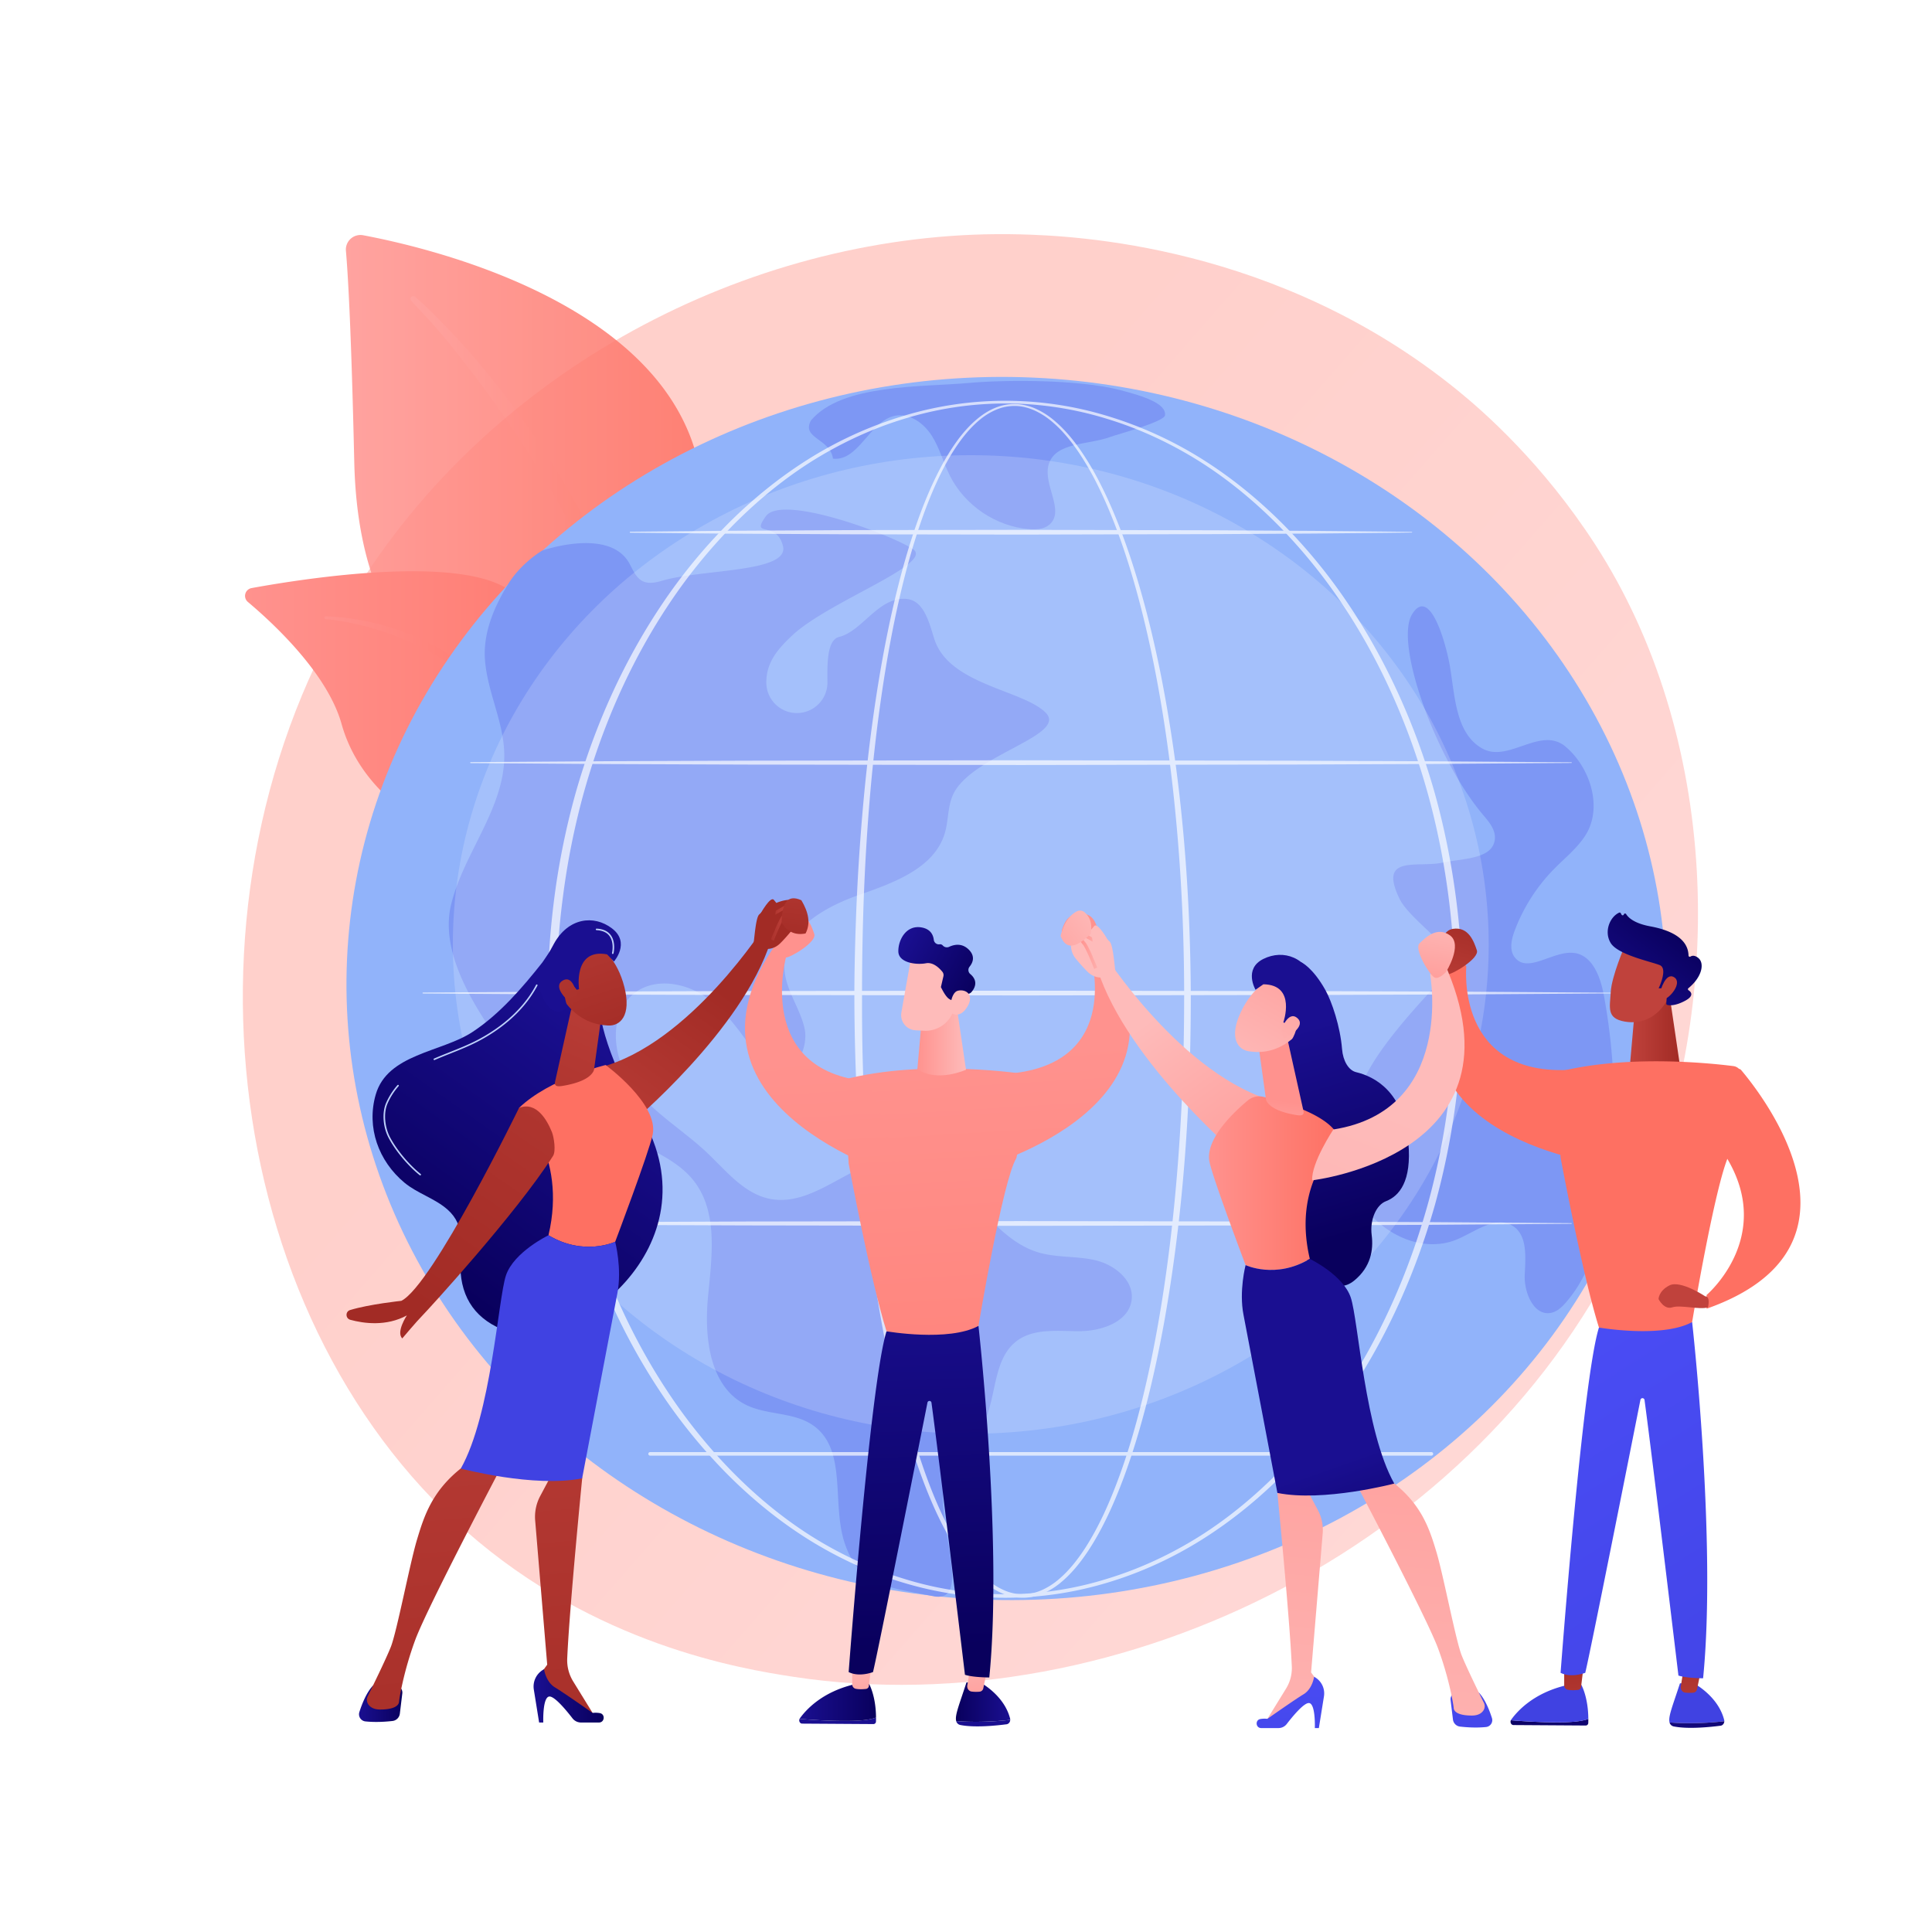 <svg xmlns="http://www.w3.org/2000/svg" xmlns:xlink="http://www.w3.org/1999/xlink" viewBox="0 0 3710 3710"><defs><style>.cls-1{isolation:isolate;}.cls-11,.cls-13,.cls-2{fill:#fff;}.cls-3{opacity:0.33;fill:url(#linear-gradient);}.cls-4{opacity:0.84;}.cls-5{fill:url(#linear-gradient-2);}.cls-6{fill:url(#linear-gradient-3);}.cls-7{fill:url(#linear-gradient-4);}.cls-8{fill:url(#linear-gradient-5);}.cls-9{fill:#91b3fa;}.cls-10{fill:#7d97f4;}.cls-11{opacity:0.17;}.cls-12{opacity:0.68;}.cls-13{mix-blend-mode:soft-light;}.cls-14{fill:url(#linear-gradient-6);}.cls-15{fill:url(#linear-gradient-7);}.cls-16{fill:url(#linear-gradient-8);}.cls-17{fill:url(#linear-gradient-9);}.cls-18{fill:url(#linear-gradient-10);}.cls-19{fill:url(#linear-gradient-11);}.cls-20{fill:url(#linear-gradient-12);}.cls-21{fill:url(#linear-gradient-13);}.cls-22{fill:url(#linear-gradient-14);}.cls-23{fill:url(#linear-gradient-15);}.cls-24{fill:url(#linear-gradient-16);}.cls-25{fill:url(#linear-gradient-17);}.cls-26{fill:url(#linear-gradient-18);}.cls-27{fill:url(#linear-gradient-19);}.cls-28{fill:url(#linear-gradient-20);}.cls-29{fill:url(#linear-gradient-21);}.cls-30{fill:url(#linear-gradient-22);}.cls-31{fill:url(#linear-gradient-23);}.cls-32{fill:url(#linear-gradient-24);}.cls-33{fill:url(#linear-gradient-25);}.cls-34{fill:url(#linear-gradient-26);}.cls-35{fill:url(#linear-gradient-27);}.cls-36{fill:url(#linear-gradient-28);}.cls-37{fill:url(#linear-gradient-29);}.cls-38{fill:url(#linear-gradient-30);}.cls-39{fill:url(#linear-gradient-31);}.cls-40{fill:url(#linear-gradient-32);}.cls-41{fill:url(#linear-gradient-33);}.cls-42{fill:url(#linear-gradient-34);}.cls-43{fill:url(#linear-gradient-35);}.cls-44{fill:url(#linear-gradient-36);}.cls-45{fill:url(#linear-gradient-37);}.cls-46{fill:#bdd0fb;}.cls-47{fill:url(#linear-gradient-38);}.cls-48{fill:url(#linear-gradient-39);}.cls-49{fill:url(#linear-gradient-40);}.cls-50{fill:url(#linear-gradient-41);}.cls-51{fill:url(#linear-gradient-42);}.cls-52{fill:url(#linear-gradient-43);}.cls-53{fill:url(#linear-gradient-44);}.cls-54{fill:url(#linear-gradient-45);}.cls-55{fill:url(#linear-gradient-46);}.cls-56{fill:url(#linear-gradient-47);}.cls-57{fill:url(#linear-gradient-48);}.cls-58{fill:url(#linear-gradient-49);}.cls-59{fill:url(#linear-gradient-50);}.cls-60{fill:url(#linear-gradient-51);}.cls-61{fill:url(#linear-gradient-52);}.cls-62{fill:url(#linear-gradient-53);}.cls-63{fill:url(#linear-gradient-54);}.cls-64{fill:url(#linear-gradient-55);}.cls-65{fill:url(#linear-gradient-56);}.cls-66{fill:url(#linear-gradient-57);}.cls-67{fill:url(#linear-gradient-58);}.cls-68{fill:url(#linear-gradient-59);}.cls-69{fill:url(#linear-gradient-60);}.cls-70{fill:url(#linear-gradient-61);}.cls-71{fill:url(#linear-gradient-62);}.cls-72{fill:url(#linear-gradient-63);}.cls-73{fill:url(#linear-gradient-64);}.cls-74{fill:url(#linear-gradient-65);}.cls-75{fill:url(#linear-gradient-66);}.cls-76{fill:url(#linear-gradient-67);}.cls-77{fill:url(#linear-gradient-68);}.cls-78{fill:url(#linear-gradient-69);}.cls-79{fill:url(#linear-gradient-70);}.cls-80{fill:url(#linear-gradient-71);}.cls-81{fill:url(#linear-gradient-72);}</style><linearGradient id="linear-gradient" x1="3477.82" y1="3288.76" x2="1391.16" y2="1462.93" gradientUnits="userSpaceOnUse"><stop offset="0" stop-color="#ff928e"/><stop offset="1" stop-color="#fe7062"/></linearGradient><linearGradient id="linear-gradient-2" x1="650.51" y1="1138.97" x2="1348.02" y2="1138.97" xlink:href="#linear-gradient"/><linearGradient id="linear-gradient-3" x1="774.44" y1="1152.94" x2="1241.66" y2="1152.94" xlink:href="#linear-gradient"/><linearGradient id="linear-gradient-4" x1="456.88" y1="1715.98" x2="1366" y2="1715.98" xlink:href="#linear-gradient"/><linearGradient id="linear-gradient-5" x1="609.32" y1="1457.72" x2="1109.25" y2="1457.72" xlink:href="#linear-gradient"/><linearGradient id="linear-gradient-6" x1="3015.72" y1="3273.05" x2="3120.03" y2="3273.05" gradientTransform="translate(-1193.78)" gradientUnits="userSpaceOnUse"><stop offset="0" stop-color="#09005d"/><stop offset="1" stop-color="#1a0f91"/></linearGradient><linearGradient id="linear-gradient-7" x1="2698.76" y1="4551.77" x2="2875.34" y2="3958.06" xlink:href="#linear-gradient-6"/><linearGradient id="linear-gradient-8" x1="1623.55" y1="3150.64" x2="1602.73" y2="3332.39" gradientTransform="matrix(-1, 0, 0, 1, 3479.72, 0)" gradientUnits="userSpaceOnUse"><stop offset="0" stop-color="#febbba"/><stop offset="1" stop-color="#ff928e"/></linearGradient><linearGradient id="linear-gradient-9" x1="-85.95" y1="9933.33" x2="90.63" y2="9339.61" gradientTransform="matrix(-1, 0, 0, 1, 3479.72, 0)" xlink:href="#linear-gradient-6"/><linearGradient id="linear-gradient-10" x1="1811.18" y1="3274.53" x2="1957.98" y2="3274.53" gradientTransform="matrix(-1, 0, 0, 1, 3479.72, 0)" xlink:href="#linear-gradient-6"/><linearGradient id="linear-gradient-11" x1="1842.93" y1="3173.9" x2="1823.45" y2="3343.91" xlink:href="#linear-gradient-8"/><linearGradient id="linear-gradient-12" x1="-89.17" y1="3168.46" x2="-65.8" y2="2436.22" gradientTransform="matrix(-1, 0, 0, 1, 1667.88, 0)" xlink:href="#linear-gradient-6"/><linearGradient id="linear-gradient-13" x1="2473.65" y1="2026.91" x2="2566.64" y2="3563.25" gradientTransform="translate(-694.25)" xlink:href="#linear-gradient"/><linearGradient id="linear-gradient-14" x1="-173.44" y1="1998.47" x2="-80.06" y2="1998.47" gradientTransform="matrix(-1, 0, 0, 1, 1667.88, 0)" xlink:href="#linear-gradient-8"/><linearGradient id="linear-gradient-15" x1="9634.54" y1="-1890.51" x2="9798.13" y2="-1930.33" gradientTransform="matrix(-0.88, -0.48, -0.48, 0.88, 1534.21, 1095.14)" xlink:href="#linear-gradient-8"/><linearGradient id="linear-gradient-16" x1="-672.65" y1="541.67" x2="-504.14" y2="541.67" gradientTransform="matrix(-0.88, -0.48, -0.48, 0.88, 1534.21, 1095.14)" xlink:href="#linear-gradient-6"/><linearGradient id="linear-gradient-17" x1="9628.79" y1="-1914.22" x2="9792.39" y2="-1954.03" gradientTransform="matrix(-0.88, -0.48, -0.48, 0.88, 1534.21, 1095.14)" xlink:href="#linear-gradient-8"/><linearGradient id="linear-gradient-18" x1="2251.83" y1="2033.28" x2="2347.66" y2="3616.43" gradientTransform="translate(-694.25)" xlink:href="#linear-gradient"/><linearGradient id="linear-gradient-19" x1="2701.4" y1="2013.13" x2="2794.39" y2="3549.47" gradientTransform="translate(-694.25)" xlink:href="#linear-gradient"/><linearGradient id="linear-gradient-20" x1="2446.77" y1="1068.09" x2="2235.12" y2="1471.25" gradientTransform="matrix(1, 0, 0, 1, 0, 0)" xlink:href="#linear-gradient-8"/><linearGradient id="linear-gradient-21" x1="2054.79" y1="1266" x2="1841.76" y2="1628.74" gradientTransform="translate(-229.15)" xlink:href="#linear-gradient-8"/><linearGradient id="linear-gradient-22" x1="3728.16" y1="2459.06" x2="3388.99" y2="1984.22" gradientTransform="matrix(-1, 0, 0, 1, 4550.7, 0)" xlink:href="#linear-gradient-6"/><linearGradient id="linear-gradient-23" x1="-1191.67" y1="1791.36" x2="-1010.37" y2="2203.87" gradientTransform="matrix(-0.98, -0.21, -0.21, 0.98, 560.76, -113.52)" gradientUnits="userSpaceOnUse"><stop offset="0" stop-color="#a22b25"/><stop offset="1" stop-color="#c0423c"/></linearGradient><linearGradient id="linear-gradient-24" x1="-448.62" y1="3277.14" x2="-365.4" y2="3277.14" gradientTransform="matrix(-1, 0, 0, 1, 310.34, 0)" xlink:href="#linear-gradient-6"/><linearGradient id="linear-gradient-25" x1="-800.26" y1="3605.3" x2="-680.5" y2="2205.64" gradientTransform="matrix(-1, 0, 0, 1, 310.34, 0)" xlink:href="#linear-gradient-23"/><linearGradient id="linear-gradient-26" x1="-835.25" y1="3261.94" x2="-700.59" y2="3261.94" gradientTransform="matrix(-1, 0, 0, 1, 310.34, 0)" xlink:href="#linear-gradient-6"/><linearGradient id="linear-gradient-27" x1="-559.36" y1="3626.13" x2="-439.57" y2="2226.09" gradientTransform="matrix(-1, 0, 0, 1, 310.34, 0)" xlink:href="#linear-gradient-23"/><linearGradient id="linear-gradient-28" x1="2427.31" y1="-5812.74" x2="2245.08" y2="-5360.53" gradientTransform="matrix(-1, 0, 0, 1, 310.34, 0)" xlink:href="#linear-gradient"/><linearGradient id="linear-gradient-29" x1="2024.06" y1="1521.03" x2="1767.58" y2="1811.25" gradientUnits="userSpaceOnUse"><stop offset="0" stop-color="#4f52ff"/><stop offset="1" stop-color="#4042e2"/></linearGradient><linearGradient id="linear-gradient-30" x1="952.25" y1="2360.15" x2="1190.16" y2="1803.35" gradientTransform="matrix(1, 0, 0, 1, 0, 0)" xlink:href="#linear-gradient-23"/><linearGradient id="linear-gradient-31" x1="-1025.74" y1="1964.92" x2="-829.45" y2="1615.6" gradientTransform="matrix(-0.98, -0.19, -0.19, 0.98, 539.43, -99.24)" xlink:href="#linear-gradient-23"/><linearGradient id="linear-gradient-32" x1="9784.41" y1="16788.41" x2="9445.24" y2="16313.57" gradientTransform="matrix(-0.98, -0.19, -0.19, 0.98, 539.43, -99.24)" xlink:href="#linear-gradient-6"/><linearGradient id="linear-gradient-33" x1="-989.46" y1="1993.05" x2="-793.18" y2="1643.72" gradientTransform="matrix(-0.98, -0.19, -0.19, 0.98, 539.43, -99.24)" xlink:href="#linear-gradient-23"/><linearGradient id="linear-gradient-34" x1="-1239.11" y1="1775.96" x2="-1116.18" y2="2055.64" xlink:href="#linear-gradient-23"/><linearGradient id="linear-gradient-35" x1="-24.15" y1="1778.26" x2="23" y2="1778.26" gradientTransform="translate(1475.77)" xlink:href="#linear-gradient-23"/><linearGradient id="linear-gradient-36" x1="766.95" y1="2498.12" x2="1344" y2="1652.8" gradientTransform="matrix(1, 0, 0, 1, 0, 0)" xlink:href="#linear-gradient-23"/><linearGradient id="linear-gradient-37" x1="3125.93" y1="1824.73" x2="3224.57" y2="1961.09" gradientTransform="matrix(-1, 0, 0, 1, 4550.7, 0)" xlink:href="#linear-gradient-23"/><linearGradient id="linear-gradient-38" x1="7243.59" y1="3629.42" x2="7249.88" y2="3440.74" gradientTransform="translate(-4009.63)" xlink:href="#linear-gradient-29"/><linearGradient id="linear-gradient-39" x1="7467.77" y1="3146.54" x2="7079.02" y2="3451.78" gradientTransform="translate(-4009.63)" xlink:href="#linear-gradient-6"/><linearGradient id="linear-gradient-40" x1="-2562.6" y1="3151.21" x2="-2583.7" y2="3335.36" gradientTransform="matrix(-1, 0, 0, 1, 663.87, 0)" xlink:href="#linear-gradient-23"/><linearGradient id="linear-gradient-41" x1="-2204.38" y1="3237.13" x2="-2580.3" y2="3532.31" gradientTransform="matrix(-1, 0, 0, 1, 663.87, 0)" xlink:href="#linear-gradient-6"/><linearGradient id="linear-gradient-42" x1="-2312.79" y1="3746.1" x2="-2306.5" y2="3557.42" gradientTransform="matrix(-1, 0, 0, 1, 663.87, 0)" xlink:href="#linear-gradient-29"/><linearGradient id="linear-gradient-43" x1="-2340.33" y1="3174.77" x2="-2360.06" y2="3347.03" gradientTransform="matrix(-1, 0, 0, 1, 663.87, 0)" xlink:href="#linear-gradient-23"/><linearGradient id="linear-gradient-44" x1="-3050.39" y1="2097.18" x2="-3931.78" y2="3493.66" gradientTransform="matrix(-1, 0, 0, 1, -435.6, 0)" xlink:href="#linear-gradient-29"/><linearGradient id="linear-gradient-45" x1="-4359.4" y1="1983.81" x2="-4264.78" y2="1983.81" gradientTransform="matrix(-1, 0, 0, 1, -1147.97, 0)" xlink:href="#linear-gradient-23"/><linearGradient id="linear-gradient-46" x1="3754.45" y1="690.98" x2="3572.21" y2="1143.19" xlink:href="#linear-gradient"/><linearGradient id="linear-gradient-47" x1="4790.73" y1="-763.54" x2="4608.49" y2="-311.32" gradientTransform="translate(-847.27 -114.55) rotate(-9.14)" xlink:href="#linear-gradient"/><linearGradient id="linear-gradient-48" x1="5853.07" y1="1758.88" x2="5799.05" y2="1936.37" gradientTransform="translate(-3045)" xlink:href="#linear-gradient-23"/><linearGradient id="linear-gradient-49" x1="3959.53" y1="773.62" x2="3777.29" y2="1225.83" xlink:href="#linear-gradient"/><linearGradient id="linear-gradient-50" x1="3529.29" y1="1853.79" x2="3374.44" y2="2178.98" gradientTransform="matrix(1, 0, 0, 1, 0, 0)" xlink:href="#linear-gradient-23"/><linearGradient id="linear-gradient-51" x1="8037.76" y1="6922.52" x2="8105.25" y2="6661.55" gradientTransform="matrix(-1, 0, 0, 1, 12479.12, 0)" xlink:href="#linear-gradient-23"/><linearGradient id="linear-gradient-52" x1="9275.87" y1="1785.08" x2="9407.43" y2="1954.47" gradientTransform="matrix(-1, 0, 0, 1, 12479.12, 0)" xlink:href="#linear-gradient-6"/><linearGradient id="linear-gradient-53" x1="7992.4" y1="6910.79" x2="8059.89" y2="6649.82" gradientTransform="matrix(-1, 0, 0, 1, 12479.12, 0)" xlink:href="#linear-gradient-23"/><linearGradient id="linear-gradient-54" x1="-6003.23" y1="5256.84" x2="-6184.01" y2="5403.37" gradientTransform="translate(1012.7 9790.13) rotate(134.77)" xlink:href="#linear-gradient-23"/><linearGradient id="linear-gradient-55" x1="4967.6" y1="3177.55" x2="5157.78" y2="3610.25" gradientTransform="translate(-3308.16 -113.52) rotate(-12.16)" xlink:href="#linear-gradient-8"/><linearGradient id="linear-gradient-56" x1="4917.84" y1="3161.39" x2="5046.79" y2="3454.77" gradientTransform="translate(-3308.16 -113.52) rotate(-12.16)" xlink:href="#linear-gradient-8"/><linearGradient id="linear-gradient-57" x1="-6332.34" y1="1830.85" x2="-6282.88" y2="1830.85" gradientTransform="matrix(-1, 0, 0, 1, -4223.18, 0)" xlink:href="#linear-gradient-8"/><linearGradient id="linear-gradient-58" x1="9435.43" y1="1879.59" x2="9538.9" y2="2022.62" gradientTransform="translate(-7298.1)" xlink:href="#linear-gradient-8"/><linearGradient id="linear-gradient-59" x1="2602.91" y1="2374.76" x2="2488.17" y2="1976.54" gradientTransform="matrix(1, 0, 0, 1, 0, 0)" xlink:href="#linear-gradient-6"/><linearGradient id="linear-gradient-60" x1="2809.86" y1="2952.69" x2="2812.96" y2="3479.28" xlink:href="#linear-gradient-29"/><linearGradient id="linear-gradient-61" x1="1929.82" y1="3605.15" x2="2045.15" y2="2257.32" gradientTransform="translate(503.33)" xlink:href="#linear-gradient-8"/><linearGradient id="linear-gradient-62" x1="2462.59" y1="3048.87" x2="2465.68" y2="3479.43" xlink:href="#linear-gradient-29"/><linearGradient id="linear-gradient-63" x1="2161.8" y1="3625.21" x2="2277.15" y2="2277.02" gradientTransform="translate(503.33)" xlink:href="#linear-gradient-8"/><linearGradient id="linear-gradient-64" x1="2307.91" y1="2277.34" x2="2558.89" y2="2277.34" xlink:href="#linear-gradient"/><linearGradient id="linear-gradient-65" x1="2651.07" y1="3086.29" x2="2554.89" y2="2812.95" gradientTransform="matrix(1, 0, 0, 1, 0, 0)" xlink:href="#linear-gradient-6"/><linearGradient id="linear-gradient-66" x1="1917.18" y1="2276.59" x2="1938.84" y2="2118.11" gradientTransform="translate(503.33)" xlink:href="#linear-gradient-8"/><linearGradient id="linear-gradient-67" x1="1862.5" y1="2072.26" x2="2051.51" y2="1735.88" gradientTransform="translate(503.33)" xlink:href="#linear-gradient-8"/><linearGradient id="linear-gradient-68" x1="2591.79" y1="2377.96" x2="2477.05" y2="1979.75" gradientTransform="matrix(1, 0, 0, 1, 0, 0)" xlink:href="#linear-gradient-6"/><linearGradient id="linear-gradient-69" x1="1891.78" y1="2100.82" x2="2080.79" y2="1764.45" gradientTransform="translate(503.33)" xlink:href="#linear-gradient-8"/><linearGradient id="linear-gradient-70" x1="3701.92" y1="2129.51" x2="2813" y2="4367.87" gradientTransform="translate(-1038.79)" xlink:href="#linear-gradient-8"/><linearGradient id="linear-gradient-71" x1="96.52" y1="343.18" x2="43.7" y2="516.73" gradientTransform="matrix(-0.89, -0.46, -0.46, 0.89, 2999.61, 1500.27)" xlink:href="#linear-gradient-8"/><linearGradient id="linear-gradient-72" x1="2100.38" y1="1750.24" x2="1919.6" y2="1896.77" gradientTransform="matrix(1, 0, 0, 1, 0, 0)" xlink:href="#linear-gradient-8"/></defs><g class="cls-1"><g id="Background"><rect class="cls-2" width="3710" height="3710"/></g><g id="Illustration"><path class="cls-3" d="M3129.82,2337c-271.11,630.46-993.28,983.65-1619.55,888.38-101.91-15.51-381.29-61.69-628.65-279.54-476.17-419.4-578-1249.86-193.89-1835.1,279.57-426,780.72-667.42,1256.92-655.34,102.57,2.6,495.67,18.64,841.13,300,50.74,41.32,162.66,139.52,263.53,295.3C3286.15,1416.51,3306.51,1926.15,3129.82,2337Z" transform="translate(13.68 -5.37)"/><g class="cls-4"><path class="cls-5" d="M1201.21,1821.31s7-296-129.31-375.26S676.31,1317.29,666.6,892.22c-5.69-248.85-11.85-357.66-16-405.1a28,28,0,0,1,33.09-30c129.14,24.33,548.63,124.46,636.58,410.79C1424.56,1207.34,1201.21,1821.31,1201.21,1821.31Z" transform="translate(13.68 -5.37)"/><path class="cls-6" d="M783.58,575.38c141.75,126.42,305.65,350.16,393,573.9,11.21,36.87,44,115.29,58.26,254.61,12.72,116.2,6.4,239-9,320.26a9.48,9.48,0,0,1-11.07,7.54c-8.84-1.68-7.66-11.18-7.58-10.88,17.62-138.87,10.31-311.71-30.07-467.66C1125.54,1061.66,1010.5,876,891.51,718.53L879.26,703c-92.18-118.39-111.59-119.27-103-127.52A5.39,5.39,0,0,1,783.58,575.38Z" transform="translate(13.68 -5.37)"/></g><path class="cls-7" d="M1364.68,2329.34c19.75,9.68-187-250.24-251.7-658.46-30.51-192.37-30.9-433.39-140.48-526.27-91.2-77.3-401.55-28.49-503.09-9.95a15.23,15.23,0,0,0-7.08,26.64c48.69,40.9,152.86,137.36,180,234.58C678.11,1524,799.94,1605.53,909,1627.58s169.74,43.47,222.87,217.89S1308.57,2301.83,1364.68,2329.34Z" transform="translate(13.68 -5.37)"/><path class="cls-8" d="M612.23,1188.8c129.55,5.43,268.62,64.53,339.19,175.38l6.66,10.58c15.38,24.81,102.57,201.13,151,347.3a3.48,3.48,0,0,1-2.21,4.39,3.54,3.54,0,0,1-4.35-2.08c-33.74-82.57-82.2-187.26-120.79-265.55-41.39-85.42-70.35-143.28-164.75-198.69-105.07-59.68-205.45-65.83-205.15-65.77a2.77,2.77,0,0,1-2.49-3A2.8,2.8,0,0,1,612.23,1188.8Z" transform="translate(13.68 -5.37)"/><ellipse class="cls-9" cx="1919.08" cy="1903.71" rx="1174.26" ry="1267.5" transform="translate(-53.29 3732.09) rotate(-87.49)"/><path class="cls-10" d="M962.91,1125.75c-27.82,44.66-49.27,94.94-45.25,147.41,4.67,60.75,35.42,117.64,37,178.55,2.68,103.29-77.07,189.76-101.94,290-27.8,112.11,77,239.84,118.79,302.41s23.82-50.77,49.14-95,79.94,186,165.25,236.48c45.76,27.1,99.46,45.14,132.38,86.92,48,60.94,34.7,147.66,27.5,224.9s3.58,171.38,73.15,205.71c41,20.22,93,13.38,130,40.22,64.91,47.13,33.9,149.89,59.63,225.87,28,82.63,83.43,83.72,169.25,101.24s-10.81-171,29.39-236.91c21.13-34.63,53.39-62.19,70-99.18,23.11-51.3,16.6-119.84,61.44-153.83,33.61-25.48,80.38-18.59,122.55-19s93.47-18.67,98.25-60.57c4.25-37.18-33-66.83-69.39-75.45s-75.22-4.5-111-15.52c-102.3-31.49-150-174.64-256.84-181.34-91.32-5.73-167.8,96.77-257.53,78.87-50-10-84.26-54.28-121.39-89.26-47.69-44.92-106.89-78.64-144.76-132.11s-44.31-139,9.56-176.24c40-27.71,96.88-16.46,136.42,11.93s66.46,70.52,95.49,109.58c9,12.07,19.12,24.57,33.47,29.06,38.6,12.09,66.77-42.23,57.53-81.61s-37.06-74-38.36-114.46c-2.31-71.26,74.43-116.47,141.75-140s146.66-51.47,166.45-120c7-24.19,5.16-50.81,15.83-73.62,35.35-75.6,221.93-113.34,177.34-157.18s-186.16-53.36-213.72-141.65c-9.87-31.61-20-73.38-53-76.44-53.7-5-84.35,61.49-129.39,72.9-21.38,5.42-23.44,41.74-22.61,86.41a58.72,58.72,0,0,1-117.42,2.22,90.68,90.68,0,0,1,6.83-36.33c8.67-21.26,25.14-38.26,41.75-54.11,69.28-66.15,276-138.84,232.72-167s-251.06-105.87-282.06-63,20.27,6.57,32.77,57.43-153.7,44-230.55,66.07c-12.69,3.63-26.76,7.17-38.64,1.42-13.28-6.43-18.87-21.88-26.08-34.76-38.59-69-167-24.2-167-24.2S987.77,1085.84,962.91,1125.75Z" transform="translate(13.68 -5.37)"/><path class="cls-10" d="M1543.54,812.83c-18.65,34.79,36.84,34.22,42.36,73.31,49.95,5.44,70.46-73.31,119.86-82.51,27.88-5.18,54.92,14.79,70.07,38.76s22.21,52.12,35.05,77.41c28.78,56.65,88.18,96.52,151.51,101.68,13.78,1.12,29,.24,39.34-8.9,30.1-26.53-13-76.37-1.78-114.91,12.79-44,76.29-37.35,119.2-53.5,11.84-4.46,102.89-28.75,104.35-41.32,2.6-22.27-39.64-36.45-86.89-48.6-80.06-20.58-220.92-19.73-289.77-13.5-91.6,8.29-244.22,1.59-303.3,72.08Z" transform="translate(13.68 -5.37)"/><path class="cls-10" d="M3071.14,2308.81a1154.67,1154.67,0,0,0-5.08-392.79c-6.43-34.5-21.49-75.64-56.24-80.61-40.19-5.74-89.39,40.43-114.56,8.56-11.1-14.06-6.67-34.54-.38-51.32A340.15,340.15,0,0,1,2970.59,1674c20.59-20.93,44.15-39.49,60-64.2,33.91-52.86,10.1-130.11-37.89-170.61s-109.91,32.13-160.36,3.29-52-98.78-61.5-156.11c-7-42.46-38.32-157.52-72.88-101.48s46.11,279.07,136.89,386c11,12.9,23,27.34,22.12,44.24-2.21,40.34-61,38.54-100.54,46.8-49,10.23-124-16-82.58,69.31,21.84,45,126.16,106.57,98.13,136.68s-114.2,117.32-154.64,187.84-60,158.36-29.53,233.72,122.17,127.4,197,95.65c35-14.86,73.21-45.75,105.77-26.07,29.48,17.83,25.13,60.62,23.67,95.05s18.39,80.12,51.88,72c11-2.66,19.69-11,27.13-19.57C3040.41,2452.38,3059.82,2379.7,3071.14,2308.81Z" transform="translate(13.68 -5.37)"/><ellipse class="cls-11" cx="1864.16" cy="1813.63" rx="994.59" ry="939.57"/><g class="cls-12"><path class="cls-13" d="M2273,1923.87c-.3,207-14.46,414.51-50.8,618.62-9.2,51-19.87,101.73-32.6,152s-27.5,100-45.55,148.72c-18.2,48.55-39.33,96.41-68,140.11-14.43,21.69-30.8,42.46-51,59.52a144.88,144.88,0,0,1-33.3,21.5,99.69,99.69,0,0,1-38.81,9.17,98,98,0,0,1-39.24-7.23c-12.41-4.94-23.74-12.12-34.07-20.32-20.64-16.53-37.37-37.07-52.06-58.59s-27.17-44.52-38.5-67.91-21.32-47.41-30.46-71.7c-18.28-48.6-33.17-98.36-46-148.57s-23.64-100.94-32.92-151.91c-18.52-102-31.13-204.91-39.62-308.13s-12.61-206.81-13.07-310.4c-.22-51.78,1.09-103.56,2.9-155.31s4.69-103.46,8.46-155.1c7.56-103.28,18.91-206.33,35.82-308.54,8.49-51.09,18.39-102,30.32-152.39s25.84-100.41,43.09-149.33c8.67-24.44,18.15-48.61,29-72.21s22.88-46.69,37.08-68.5,30.6-42.45,51-59c10.18-8.21,21.39-15.36,33.67-20.21a94.87,94.87,0,0,1,38.69-6.9,102.33,102.33,0,0,1,38.24,9,149.45,149.45,0,0,1,33.26,20.8c20.32,16.54,37.14,36.77,52.07,58a555.15,555.15,0,0,1,39.57,67.08c11.74,23.15,22.2,46.91,31.85,71,19.24,48.17,35.11,97.59,48.93,147.53s25.42,100.47,35.5,151.28C2256.23,1509.31,2272.41,1716.8,2273,1923.87Zm-12.77,0c.15-103.23-3.81-206.49-12.42-309.36s-21.43-205.43-40.6-306.85c-9.57-50.71-20.72-101.12-34-151s-28.65-99.16-47.33-147.21c-9.38-24-19.56-47.7-31-70.77a550.86,550.86,0,0,0-38.57-66.77c-14.55-21.13-31-41.19-50.66-57.52a144.91,144.91,0,0,0-32.12-20.51c-11.56-5.2-24-8.59-36.7-8.92a90.24,90.24,0,0,0-37,6.93,126,126,0,0,0-32.38,19.86c-19.67,16.31-35.6,36.82-49.44,58.38s-25.58,44.62-36.07,68.12-19.71,47.59-28.1,72c-16.7,48.78-30.08,98.68-41.53,149s-20.82,101.09-28.81,152.08c-15.93,102-26.31,204.84-32.91,307.87s-9.08,206.32-8.91,309.57q-.3,154.83,11,309.42c7.8,102.92,19.71,205.59,37.51,307.24,8.91,50.82,19.32,101.38,31.79,151.42s27,99.58,44.79,147.9c8.91,24.15,18.7,48,29.71,71.2s23.25,45.86,37.49,67.15,30.48,41.31,50.18,57.28a129.81,129.81,0,0,0,32.17,19.49,89.3,89.3,0,0,0,36.45,6.91,93,93,0,0,0,36.09-8.8,138.14,138.14,0,0,0,31.5-20.66c19.27-16.51,35.15-36.88,49.16-58.25,27.83-43.08,48.48-90.61,66.2-138.88s31.91-98,44.28-148.06,22.61-100.66,31.44-151.49c17.66-101.68,29.42-204.35,37.24-307.28S2260.22,2027.12,2260.19,1923.87Z" transform="translate(13.68 -5.37)"/><path class="cls-13" d="M2795.24,1923.87c-.68,133.24-17.77,266.55-53.4,395.05-36.23,128.22-90.82,251.59-165,362.37A1043.21,1043.21,0,0,1,2450.71,2836c-47,47.24-98.9,89.67-155.31,125.2s-117.44,63.71-181.28,82.94a676.45,676.45,0,0,1-394.19.14c-63.87-19.18-124.89-47.47-181.4-82.83s-108.45-77.89-155.48-125.12a1043.24,1043.24,0,0,1-126.32-154.65c-74.33-110.8-129-234.22-165.38-362.48-35.9-128.53-52.95-262-53.5-395.31a1568.47,1568.47,0,0,1,13.58-199.44,1437.39,1437.39,0,0,1,40.14-195.81c36.44-128.22,91.2-251.57,165.56-362.27a1043,1043,0,0,1,126.34-154.51c47-47.17,99-89.54,155.44-124.94a751.5,751.5,0,0,1,181.28-82.57,672.41,672.41,0,0,1,393.67.13A751.3,751.3,0,0,1,2295,887.15c56.4,35.44,108.31,77.84,155.27,125a1042.24,1042.24,0,0,1,126.13,154.54c74.24,110.69,128.9,234,165.2,362.16C2777.32,1657.33,2794.49,1790.62,2795.24,1923.87Zm-14.64,0c-.25-132-16.74-264.1-51.61-391.49-35.11-127.19-88-249.94-160.64-360.3a1033.34,1033.34,0,0,0-123.73-154.31c-46.2-47.15-97.22-89.78-153-125.23-55.84-35.26-116.14-63.62-179.35-82.81a658.57,658.57,0,0,0-390.41.13c-63.18,19.24-123.44,47.64-179.23,82.94-55.72,35.48-106.69,78.14-152.81,125.31a1032.77,1032.77,0,0,0-123.54,154.33C1193.73,1282.79,1141,1405.5,1106,1532.63a1444.69,1444.69,0,0,0-38.56,193.93,1503.78,1503.78,0,0,0,.1,394.61,1443.06,1443.06,0,0,0,38.68,193.88c35,127.09,87.87,249.72,160.46,360a1032.9,1032.9,0,0,0,123.54,154.19c46.13,47.1,97.07,89.73,152.78,125.12,55.78,35.22,116,63.45,179.11,82.68a654.78,654.78,0,0,0,389.9.15c63.12-19.19,123.4-47.38,179.23-82.57,55.76-35.36,106.76-78,152.95-125A1032.5,1032.5,0,0,0,2568,2675.39c72.72-110.27,125.65-232.95,160.82-360.09C2763.71,2188,2780.28,2055.85,2780.6,1923.87Z" transform="translate(13.68 -5.37)"/><path class="cls-13" d="M890.56,1468.87l264.17-1.78,264.17-1,528.35-.81,528.34.89,264.17,1.11,264.18,1.91a.66.66,0,0,1,.64.65.65.65,0,0,1-.64.65l-264.18,1.91-264.17,1.1-528.34.9-528.35-.81-264.17-1-264.17-1.77a1,1,0,1,1,0-1.92Z" transform="translate(13.68 -5.37)"/><path class="cls-13" d="M1197,1026.4l187.55-1.78,187.56-1c62.51-.43,125-.38,187.55-.51l187.56-.3,375.11.9,187.55,1.1c62.52.65,125,1,187.55,1.92a.64.64,0,0,1,.64.65.65.65,0,0,1-.64.64c-62.51.88-125,1.27-187.55,1.92l-187.55,1.1-375.11.89-187.56-.29c-62.52-.14-125-.09-187.55-.52l-187.56-1L1197,1028.32a1,1,0,1,1,0-1.92Z" transform="translate(13.68 -5.37)"/><path class="cls-13" d="M798.75,1911.33l287.13-1.77,287.12-1,574.25-.82,574.24.9,287.13,1.1,287.12,1.92a.65.65,0,0,1,0,1.29l-287.12,1.92-287.13,1.1-574.24.9L1373,1916l-287.12-1-287.13-1.77a1,1,0,0,1-1-1A1,1,0,0,1,798.75,1911.33Z" transform="translate(13.68 -5.37)"/><path class="cls-13" d="M890.56,2353.8l264.17-1.77,264.17-1,528.35-.81,528.34.9,264.17,1.1,264.18,1.92a.65.65,0,0,1,0,1.29l-264.18,1.92-264.17,1.1-528.34.89-528.35-.81-264.17-1-264.17-1.78a1,1,0,1,1,0-1.92Z" transform="translate(13.68 -5.37)"/><path class="cls-13" d="M2735.27,2800.6H1234.83a3.38,3.38,0,1,1,0-6.75H2735.27a3.38,3.38,0,0,1,0,6.75Z" transform="translate(13.68 -5.37)"/></g><path class="cls-14" d="M1926.25,3308a9.25,9.25,0,0,0-.24-2.38c-11.88-47.09-60.45-71.23-60.45-71.23l-23.36,1.83c-13.43,41.51-22.09,61.77-19.93,73.11.06.32.15.62.24.93C1841.78,3312,1881.44,3313.1,1926.25,3308Z" transform="translate(13.68 -5.37)"/><path class="cls-15" d="M1822.51,3310.26a10.12,10.12,0,0,0,7.41,7.48c27.41,5.77,71,1.13,89.28-1.26,4-.53,7-4.26,7-8.48C1881.44,3313.1,1841.78,3312,1822.51,3310.26Z" transform="translate(13.68 -5.37)"/><path class="cls-16" d="M1884.8,3198l-10.23,49.23a8,8,0,0,1-6.88,6.63,68.29,68.29,0,0,1-15.85-.25c-5.27-.78-8.95-6.14-8-11.89l7.11-43.72Z" transform="translate(13.68 -5.37)"/><path class="cls-17" d="M1624,3309.85c25-.7,37.86-3.64,44.53-6.37,0,2.48,0,5-.08,7.62a4.92,4.92,0,0,1-4.7,5l-137-.88c-4.37,0-6.92-5.1-5-9.11C1539.69,3307.61,1585.44,3310.93,1624,3309.85Z" transform="translate(13.68 -5.37)"/><path class="cls-18" d="M1521.73,3306.12a6.4,6.4,0,0,1,.55-1c12.09-16.91,42.91-50.57,103.8-65.17l29.2-.92s13,22.61,13.26,64.48c-6.67,2.73-19.58,5.67-44.53,6.37C1585.44,3310.93,1539.69,3307.61,1521.73,3306.12Z" transform="translate(13.68 -5.37)"/><path class="cls-19" d="M1660.7,3194.73c-.32,2.18-4.33,35.27-5.88,48.1a6.34,6.34,0,0,1-5.36,5.74c-5,.6-13,1.14-20.06-.31a8.63,8.63,0,0,1-6.55-8.67v-51.94Z" transform="translate(13.68 -5.37)"/><path class="cls-20" d="M1865.28,2551.45s46.74,415.48,20.77,675.15c0,0-31.16,0-46.74-5.19,0,0-48.57-406.23-64.28-522.48a3.91,3.91,0,0,0-7.71-.24c-19.39,97.79-95.53,481.31-104.59,517.52,0,0-26,10.39-46.74,0,0,0,41.55-555.7,72.71-654.37Z" transform="translate(13.68 -5.37)"/><path class="cls-21" d="M1958.76,2068.46s-197.35-31.16-353.15,10.38l10.38,161s41.55,223.32,72.71,322c0,0,119.45,20.77,176.58-10.39,0,0,46.74-280.45,72.71-322C1938,2229.45,1964,2120.39,1958.76,2068.46Z" transform="translate(13.68 -5.37)"/><path class="cls-22" d="M1821.66,1926.55l19.66,133s-54.92,25.23-93.38-1.08l8.28-93.83Z" transform="translate(13.68 -5.37)"/><path class="cls-23" d="M1737,1840c-.62,1.13-12.47,68.17-19.77,109.67a29.11,29.11,0,0,0,27,34.1l15.92.94a56.71,56.71,0,0,0,59.42-48l11.51-75.17S1752.05,1812.71,1737,1840Z" transform="translate(13.68 -5.37)"/><path class="cls-24" d="M1848.22,1861.65c6.11-7.58,11.43-19.85-1.57-32.75-13.15-13.07-28.08-9.81-37.54-5.43a10.47,10.47,0,0,1-12.34-2.45,6.67,6.67,0,0,0-6.21-2.3,9.79,9.79,0,0,1-11.07-8.51c-1.12-9.43-6.14-20.53-22.81-23.75-30.57-5.91-45.83,24.68-45.28,46.19s34.06,26,53.07,22.46c14-2.63,26,9.65,31.47,16.35a10.08,10.08,0,0,1,2,8.66l-4.83,20.78c3.35,6.46,6.63,13,11.34,18.56a20.49,20.49,0,0,0,11,7.09c5.7-10.61,21.64-12.41,29-12.65a10.15,10.15,0,0,0,7.35-3.48c5.59-6.41,14.34-20.71-2.41-34.76A10.1,10.1,0,0,1,1848.22,1861.65Z" transform="translate(13.68 -5.37)"/><path class="cls-25" d="M1810,1948.79s.66-37.51,15.84-41,31.56,7.46,18.58,29.91C1828.22,1965.6,1810,1948.79,1810,1948.79Z" transform="translate(13.68 -5.37)"/><path class="cls-26" d="M1709.06,2262.85s-452.58-134.6-231.16-446.76l18.56,24.47S1432.82,2062,1653.81,2082C1653.81,2082,1711.05,2229.66,1709.06,2262.85Z" transform="translate(13.68 -5.37)"/><path class="cls-27" d="M1869.93,2247.79s445.93-121.39,224.51-433.55l-15,21.21s66.71,211.43-154.28,231.52C1925.18,2067,1867.94,2214.59,1869.93,2247.79Z" transform="translate(13.68 -5.37)"/><path class="cls-28" d="M2095.94,1815.85s3.51-50.42-26.62-55.44-38.67,15.26-43.69,30.32,45.2,45.21,55.25,45.21S2095.94,1815.85,2095.94,1815.85Z" transform="translate(13.68 -5.37)"/><path class="cls-29" d="M1479.67,1824.17s-5-60.27,25.11-65.3S1545,1784,1550,1799.05s-45.21,45.21-55.25,45.21S1479.67,1824.17,1479.67,1824.17Z" transform="translate(13.68 -5.37)"/><path class="cls-30" d="M1060.46,1802c2.12.61-31.58,50.17-32.72,51.61-38.41,48.67-82.29,99.54-134.5,133.71-59.24,38.77-163,41.73-185.49,120.19-18,62.86,5.48,127.55,55.21,168.91,25.33,21.07,58.69,30.1,83.18,52.06,34.71,31.15,23.55,67.73,24.25,109.59,1,61.52,31,102.8,89.56,123.76,119.45,42.77,403.18-161.39,258.56-411.92s-58-319.11-58-319.11Z" transform="translate(13.68 -5.37)"/><path class="cls-31" d="M1457.54,1779.66s-146,231-319.72,275.62c0,0,33.84,96.39,60,107.42,0,0,213.66-178.28,268.57-350.22Z" transform="translate(13.68 -5.37)"/><path class="cls-32" d="M758.86,3257.18l-4.73,38.91a16.07,16.07,0,0,1-14.1,14.06c-12.47,1.43-32.49,2.89-52.08.82a13.77,13.77,0,0,1-11.56-17.86c4.78-15,13.51-37.57,26.11-50.84h43.16A13.3,13.3,0,0,1,758.86,3257.18Z" transform="translate(13.68 -5.37)"/><path class="cls-33" d="M1097,2801.34l7.29,42.86s-24.4,247.14-28.74,346a77.51,77.51,0,0,0,11.46,44l42.43,68.89-107.82-63.62-2.15-13.16,17.65-24.27L1014,2925.2a84.93,84.93,0,0,1,9.67-47l22.3-41.89Z" transform="translate(13.68 -5.37)"/><path class="cls-34" d="M1136.49,3313.09h-34.41a20.72,20.72,0,0,1-16.44-8.06c-10.73-13.94-33-41.13-43.58-41.84-14.31-1-12.48,49.9-12.48,49.9h-8l-10.16-63.2a37.4,37.4,0,0,1,19.63-39.1h0s3.27,24.19,21,34.88,72.16,49,72.16,49a49.19,49.19,0,0,1,14,.37C1149,3297,1147.52,3313.09,1136.49,3313.09Z" transform="translate(13.68 -5.37)"/><path class="cls-35" d="M949.27,2821.7s-142.93,271.13-165.65,333-30.68,113.55-31,118.44c-.48,7.64-10,15-36.18,15-13.52,0-20.14-5.42-23.38-10.67a15.26,15.26,0,0,1-.58-14.79c8.27-16.73,34.51-70.21,44.22-94.46,11.61-29,36.56-160.18,50.25-205.81s29.16-95.12,88.76-140.71C875.72,2821.7,916.64,2781.62,949.27,2821.7Z" transform="translate(13.68 -5.37)"/><path class="cls-36" d="M1039.57,2377.44c36.87-156.24-56.54-244.6-56.54-244.6,58.94-56.58,166.32-82.32,166.32-82.32s102.46,74.91,90.31,133.55c-7.13,34.36-72,205.84-72,205.84S1107.62,2418.31,1039.57,2377.44Z" transform="translate(13.68 -5.37)"/><path class="cls-37" d="M957.82,2454.78c15-45.2,81.75-77.34,81.75-77.34,68,40.87,128.07,12.47,128.07,12.47s13.45,51.44,4.16,99.25-67.56,355-67.56,355c-91.83,18.61-233.06-18.72-233.06-18.72C929.68,2721.64,942.81,2500,957.82,2454.78Z" transform="translate(13.68 -5.37)"/><path class="cls-38" d="M1082.36,1947.28l-30,134.65c-2.87,11.85,7.94,9.91,19.93,7.65,19.64-3.7,45-11.32,53.41-26.6a14.53,14.53,0,0,0,1.53-5.08l12.88-93.37a16.77,16.77,0,0,0-9.82-17.62l-24.85-11A16.77,16.77,0,0,0,1082.36,1947.28Z" transform="translate(13.68 -5.37)"/><path class="cls-39" d="M1139.78,1824.53s31.91,21.6,45.63,76.62-8.58,74.75-31.42,73.54-56-8.28-84.66-47.75S1098,1798.13,1139.78,1824.53Z" transform="translate(13.68 -5.37)"/><path class="cls-40" d="M1098.27,1904.76s-11.7-78.83,53.75-66.78l13.24,13.78s32-36.08-3.42-63.35-84.65-20.29-111.87,29.36-37.09,84.54-14.28,115.39,40,4.39,40,4.39-10.47-26.7-1.79-38.16,19.89,6.67,19.89,6.67Z" transform="translate(13.68 -5.37)"/><path class="cls-41" d="M1093.82,1917.13s-5.77-40.56-26.49-29,7.47,37.88,18.77,46.83Z" transform="translate(13.68 -5.37)"/><path class="cls-42" d="M1455.32,1827.21c.42,4.77-16.36,8.06-21.7-12.25,1.47-8.82,4.07-47.44,10.48-53.44,34.09-32,62.43-28.09,62.43-28.09,3.16,11.08,7.78,20.87,8.31,33.52a38.88,38.88,0,0,1-9,26.21c-6,7.3-14.18,16.71-21.51,23.85C1470.49,1830.54,1455.32,1827.21,1455.32,1827.21Z" transform="translate(13.68 -5.37)"/><path class="cls-43" d="M1472.27,1811.67l-5.57-2.42c1.55-4,15.34-39.2,22.33-46.91,2.54-2.8,3.82-5.26,3.71-7.12a4.73,4.73,0,0,0-1.16-2.67l-24.11,13.62L1456.7,1784l-5.08-3.43,11.62-19.22,29.19-16.48,1.55,1.34c3,2.61,4.59,5.43,4.78,8.63.21,3.78-1.54,7.67-5.38,11.91C1488.13,1772.54,1476.37,1801.14,1472.27,1811.67Z" transform="translate(13.68 -5.37)"/><path class="cls-44" d="M983,2132.84s-165.95,340.72-226,370.51c0,0-61,6.37-98.36,17.67-9.39,2.84-9.08,16.18.39,18.76,26,7.1,69.09,13,108.58-8.41,0,0-21.21,31.79-8.84,44.18,0,0,28.28-33.58,38.89-44.18C807,2522,976.92,2336.76,1048.36,2225c5.78-9,1.77-35.86-2.24-45.8C1036.89,2156.36,1016.42,2119.85,983,2132.84Z" transform="translate(13.68 -5.37)"/><path class="cls-45" d="M1446.83,1759.66s19-34.08,25.42-26.37,8.23,8.38,4.28,20.15,3.45,37.33-7.31,45.4S1450,1801.53,1446.83,1759.66Z" transform="translate(13.68 -5.37)"/><path class="cls-46" d="M793.31,2262.49a1.48,1.48,0,0,0,.92-2.63c-22.78-18.22-46.61-46.9-59.3-71.35-8.76-16.87-13.08-44.33-4.4-64.16a129.54,129.54,0,0,1,21.29-33.3,1.47,1.47,0,0,0-.13-2.08,1.49,1.49,0,0,0-2.08.13,132.61,132.61,0,0,0-21.78,34.06c-8.12,18.55-6.28,46,4.48,66.71,12.87,24.78,37,53.84,60.08,72.29A1.46,1.46,0,0,0,793.31,2262.49Z" transform="translate(13.68 -5.37)"/><path class="cls-46" d="M820.36,2041a1.52,1.52,0,0,0,.59-.12c9.93-4.33,20.21-8.42,30.14-12.38,17.62-7,35.83-14.26,52.95-23.17,36.27-18.87,85.54-52.84,114.37-107.43a1.48,1.48,0,0,0-2.61-1.39c-28.47,53.93-77.23,87.52-113.11,106.2-17,8.85-35.14,16.07-52.69,23.06-10,4-20.25,8.06-30.23,12.4a1.48,1.48,0,0,0,.59,2.83Z" transform="translate(13.68 -5.37)"/><path class="cls-46" d="M1163,1837.29a1.46,1.46,0,0,0,1.43-1.12c.21-.86,5-21.26-5.41-35.23-5.68-7.59-14.76-11.73-27-12.31a1.43,1.43,0,0,0-1.55,1.4,1.48,1.48,0,0,0,1.41,1.55c11.3.53,19.63,4.28,24.76,11.13,9.62,12.86,5,32.56,4.91,32.76a1.47,1.47,0,0,0,1.08,1.78A1.45,1.45,0,0,0,1163,1837.29Z" transform="translate(13.68 -5.37)"/><path class="cls-47" d="M3297.48,3310.65a9.09,9.09,0,0,0-.24-2.42c-12-47.71-61.25-72.17-61.25-72.17l-23.67,1.86c-13.6,42-22.38,62.58-20.2,74.07.07.32.16.63.25.94C3211.89,3314.68,3252.08,3315.81,3297.48,3310.65Z" transform="translate(13.68 -5.37)"/><path class="cls-48" d="M3192.37,3312.93a10.26,10.26,0,0,0,7.51,7.59c27.78,5.84,71.92,1.14,90.46-1.29,4.09-.53,7.08-4.31,7.14-8.58C3252.08,3315.81,3211.89,3314.68,3192.37,3312.93Z" transform="translate(13.68 -5.37)"/><path class="cls-49" d="M3255.48,3199.23l-10.36,49.89a8.16,8.16,0,0,1-7,6.71,69,69,0,0,1-16.06-.26c-5.34-.78-9.07-6.21-8.12-12l7.21-44.3Z" transform="translate(13.68 -5.37)"/><path class="cls-50" d="M2991.25,3312.52c25.28-.71,38.35-3.69,45.11-6.45,0,2.51,0,5.07-.08,7.72a5,5,0,0,1-4.76,5.08l-138.8-.9c-4.43,0-7-5.17-5.1-9.23C2905.82,3310.25,2952.17,3313.61,2991.25,3312.52Z" transform="translate(13.68 -5.37)"/><path class="cls-51" d="M2887.62,3308.74a6.49,6.49,0,0,1,.55-1c12.26-17.13,43.48-51.24,105.17-66l29.6-.94s13.18,22.91,13.42,65.34c-6.76,2.76-19.83,5.74-45.11,6.45C2952.17,3313.61,2905.82,3310.25,2887.62,3308.74Z" transform="translate(13.68 -5.37)"/><path class="cls-52" d="M3028.43,3195.88c-.33,2.21-4.39,35.74-6,48.74a6.42,6.42,0,0,1-5.43,5.81c-5,.61-13.2,1.15-20.33-.31a8.76,8.76,0,0,1-6.64-8.79V3188.7Z" transform="translate(13.68 -5.37)"/><path class="cls-53" d="M3235.71,2544.09s47.36,421,21.05,684.08c0,0-31.58,0-47.36-5.26,0,0-49.22-411.6-65.14-529.38a4,4,0,0,0-7.81-.25c-19.64,99.09-96.79,487.67-106,524.36,0,0-26.32,10.53-47.36,0,0,0,42.09-563,73.67-663Z" transform="translate(13.68 -5.37)"/><path class="cls-54" d="M3191.52,1910.93l19.92,134.71s-55.66,25.57-94.63-1.1l8.39-95.07Z" transform="translate(13.68 -5.37)"/><path class="cls-55" d="M3314.88,2052.57c-50-6.33-210.73-22.41-342.28,12.67l10.53,163.13s42.09,226.27,73.67,326.25c0,0,121,21.05,178.91-10.53,0,0,47.36-284.15,73.67-326.25,0,0,21.56-90.54,21.74-146.74A18.59,18.59,0,0,0,3314.88,2052.57Z" transform="translate(13.68 -5.37)"/><path class="cls-56" d="M3081.1,2243.84s-470.73-50.23-297.57-401.94l18.6,19s-22,214.21,204.76,198.58C3006.89,2059.5,3077.71,2210,3081.1,2243.84Z" transform="translate(13.68 -5.37)"/><path class="cls-57" d="M2750.29,1856s-5.15-61.74,25.72-66.89,41.16,25.73,46.31,41.16-46.31,46.3-56.6,46.3S2750.29,1856,2750.29,1856Z" transform="translate(13.68 -5.37)"/><path class="cls-58" d="M3329.68,2060c41,48.46,269.47,340.15-66.16,458.46v-26.37s137.15-116.05,31.65-274.3c0,0,14.47-119.73,25.06-155.84A5.48,5.48,0,0,1,3329.68,2060Z" transform="translate(13.68 -5.37)"/><path class="cls-59" d="M3260.88,2494.73s-47.47-31.65-68.57-21.1-21.1,26.37-21.1,26.37,10.55,21.1,26.38,15.83,52.74,5.27,68.57,0C3266.16,2515.83,3271.43,2494.73,3260.88,2494.73Z" transform="translate(13.68 -5.37)"/><path class="cls-60" d="M3106.51,1821.45s-25.42,58.38-27.12,89-8.31,50.52,27.12,56.69,65.28-11.48,81.45-42c0,0,25.33-47,19.65-66.3S3106.51,1821.45,3106.51,1821.45Z" transform="translate(13.68 -5.37)"/><path class="cls-61" d="M3175.85,1903.22h-4.48s18.46-37.85,2.24-44.5-80.45-19.75-94.31-42.54c-13.36-22-1.44-50.36,16.38-58.3a2.4,2.4,0,0,1,3,1.12l1.48,2.79a2.41,2.41,0,0,0,4.44-.45h0a2.39,2.39,0,0,1,4.31-.66c4.24,6.81,15.73,17.9,46.54,23.58,43.72,8.07,72.62,25.76,73.33,56a2.4,2.4,0,0,0,3.72,2c3.23-2,8.4-2.89,15.3,2.91,12,10.1,7.09,36.28-19.22,57.82a2.39,2.39,0,0,0,.11,3.86c4.77,3.1,11.88,10.49-6.55,20.34-18.85,10.08-30,9-34.21,7.9a2.4,2.4,0,0,1-1.82-2.49l1.65-26.77a2.4,2.4,0,0,0-2.4-2.56Z" transform="translate(13.68 -5.37)"/><path class="cls-62" d="M3174.75,1908.82s9.7-37.29,26.42-26.83-8.68,41.78-22.12,43.18Z" transform="translate(13.68 -5.37)"/><path class="cls-63" d="M1525.2,1734.11c13.65,22.87,18.22,44.42,8,63.8-19.54,3.87-34.91-3-46-20.69C1487.84,1742.28,1496.67,1721.34,1525.2,1734.11Z" transform="translate(13.68 -5.37)"/><path class="cls-64" d="M2103,1832.31s153.2,242.32,335.37,289.12c0,0-35.49,101.1-62.89,112.68,0,0-224.12-187-281.72-367.37Z" transform="translate(13.68 -5.37)"/><path class="cls-65" d="M2105.28,1882.2c-.43,5,17.16,8.45,22.76-12.86-1.54-9.25-4.27-49.76-11-56.06-35.76-33.52-65.48-29.45-65.48-29.45-3.33,11.62-8.17,21.89-8.72,35.15a40.7,40.7,0,0,0,9.41,27.5c6.34,7.65,14.87,17.52,22.56,25C2089.37,1885.69,2105.28,1882.2,2105.28,1882.2Z" transform="translate(13.68 -5.37)"/><path class="cls-66" d="M2087.5,1865.89l5.84-2.53c-1.62-4.19-16.09-41.12-23.42-49.21-2.66-2.94-4-5.52-3.89-7.47a4.92,4.92,0,0,1,1.22-2.8l25.28,14.28,11.3,18.7,5.33-3.6L2097,1813.1l-30.61-17.29-1.63,1.41c-3.18,2.73-4.81,5.7-5,9-.23,4,1.61,8,5.63,12.49C2070.86,1824.84,2083.2,1854.84,2087.5,1865.89Z" transform="translate(13.68 -5.37)"/><path class="cls-67" d="M2114.18,1811.34s-19.95-35.76-26.66-27.67-8.63,8.79-4.49,21.14-3.62,39.16,7.67,47.62S2110.86,1855.25,2114.18,1811.34Z" transform="translate(13.68 -5.37)"/><path class="cls-68" d="M2485.07,1853.15s21.94,9.67,46.46,53.55c12.11,21.67,28.45,69.42,31.93,113.29,1.8,22.65,12.53,40.79,27,44.24,36,8.62,91.43,37.79,100.3,135.34,6.77,74.46-17.54,102.69-43,112.46-18.74,7.18-31.19,35.64-27.4,65.17,3.64,28.34-1.78,61.09-33.22,87-70.43,58-140.78-137.5-140.78-137.5l-14.41-341.41Z" transform="translate(13.68 -5.37)"/><path class="cls-69" d="M2771.86,3269.92l4.56,37.47a15.48,15.48,0,0,0,13.58,13.54c12,1.37,31.29,2.78,50.15.79a13.26,13.26,0,0,0,11.13-17.19c-4.6-14.47-13-36.19-25.14-49h-41.57A12.8,12.8,0,0,0,2771.86,3269.92Z" transform="translate(13.68 -5.37)"/><path class="cls-70" d="M2446.29,2831l-7,41.28s23.49,238,27.67,333.17a74.58,74.58,0,0,1-11,42.4l-40.85,66.34,103.83-61.27,2.06-12.67-17-23.37,22.26-266.6a81.73,81.73,0,0,0-9.31-45.24l-21.47-40.35Z" transform="translate(13.68 -5.37)"/><path class="cls-71" d="M2408.22,3323.76h33.13a20,20,0,0,0,15.84-7.76c10.33-13.42,31.73-39.61,42-40.29,13.78-.92,12,48.05,12,48.05h7.72l9.78-60.85a36,36,0,0,0-18.91-37.66h0s-3.14,23.29-20.22,33.59-69.48,47.19-69.48,47.19a47.56,47.56,0,0,0-13.47.36C2396.14,3308.28,2397.6,3323.76,2408.22,3323.76Z" transform="translate(13.68 -5.37)"/><path class="cls-72" d="M2588.51,2850.57s137.63,261.09,159.51,320.7,29.55,109.34,29.84,114.05c.46,7.36,9.61,14.41,34.84,14.41,13,0,19.4-5.21,22.52-10.27a14.72,14.72,0,0,0,.56-14.24c-8-16.11-33.23-67.61-42.59-91C2782,3156.37,2758,3030,2744.8,2986.06s-28.07-91.59-85.47-135.49C2659.33,2850.57,2619.93,2812,2588.51,2850.57Z" transform="translate(13.68 -5.37)"/><path class="cls-73" d="M2501.55,2422.76c-35.5-150.45,57.34-223.94,57.34-223.94-4-47.92-106.23-77.38-146.74-87.21a33.8,33.8,0,0,0-29.59,6.85c-26.5,22.05-82.68,74.7-73.69,118.09,6.86,33.09,69.36,198.22,69.36,198.22S2436,2462.12,2501.55,2422.76Z" transform="translate(13.68 -5.37)"/><path class="cls-74" d="M2580.27,2497.24c-14.45-43.53-78.72-74.48-78.72-74.48-65.53,39.36-123.32,12-123.32,12s-13,49.53-4,95.57,65.07,341.9,65.07,341.9c88.42,17.91,224.42-18,224.42-18C2607.38,2754.21,2594.72,2540.77,2580.27,2497.24Z" transform="translate(13.68 -5.37)"/><path class="cls-75" d="M2460.34,2008.53l28.87,129.66c2.76,11.42-7.65,9.55-19.2,7.37-18.91-3.56-43.28-10.9-51.43-25.62a14.08,14.08,0,0,1-1.47-4.89l-12.4-89.91a16.14,16.14,0,0,1,9.45-17l23.93-10.61A16.15,16.15,0,0,1,2460.34,2008.53Z" transform="translate(13.68 -5.37)"/><path class="cls-76" d="M2426.47,1885.07s-34.18,14.43-57.43,63.84-5.89,72.21,15.92,75.34,54.41,2.65,88.9-29.26S2470.91,1868,2426.47,1885.07Z" transform="translate(13.68 -5.37)"/><path class="cls-77" d="M2450.68,1968.62s25.79-72.28-38.29-73.13L2397.31,1906s-23.51-40.08,15.08-59.21,83.76-3.33,100.18,48.67,19.22,86.79-8.1,111.66-38.58-3.32-38.58-3.32,14.88-23.27,8.82-35.72-20,2.58-20,2.58Z" transform="translate(13.68 -5.37)"/><path class="cls-78" d="M2446.91,1982.62s13-37.23,30.44-22.4-14.14,34.39-26.49,40.73Z" transform="translate(13.68 -5.37)"/><path class="cls-79" d="M2506.07,2271.93s420.33-48,253.35-418.41l-26.87,23s48,261-185.85,297.79C2546.7,2174.34,2504.08,2238.68,2506.07,2271.93Z" transform="translate(13.68 -5.37)"/><path class="cls-80" d="M2763.38,1871.43s32.12-51.36,7.59-69.66-47.3,3.93-58.68,15,19.51,61,28.46,65.6S2763.38,1871.43,2763.38,1871.43Z" transform="translate(13.68 -5.37)"/><path class="cls-81" d="M2022.91,1802.59c5.65-22,15.26-38.61,30.94-47a13.82,13.82,0,0,1,16,2.26c10.9,10.57,14.42,24.34,10.43,41.38C2055,1823.36,2034,1831.84,2022.91,1802.59Z" transform="translate(13.68 -5.37)"/></g></g></svg>